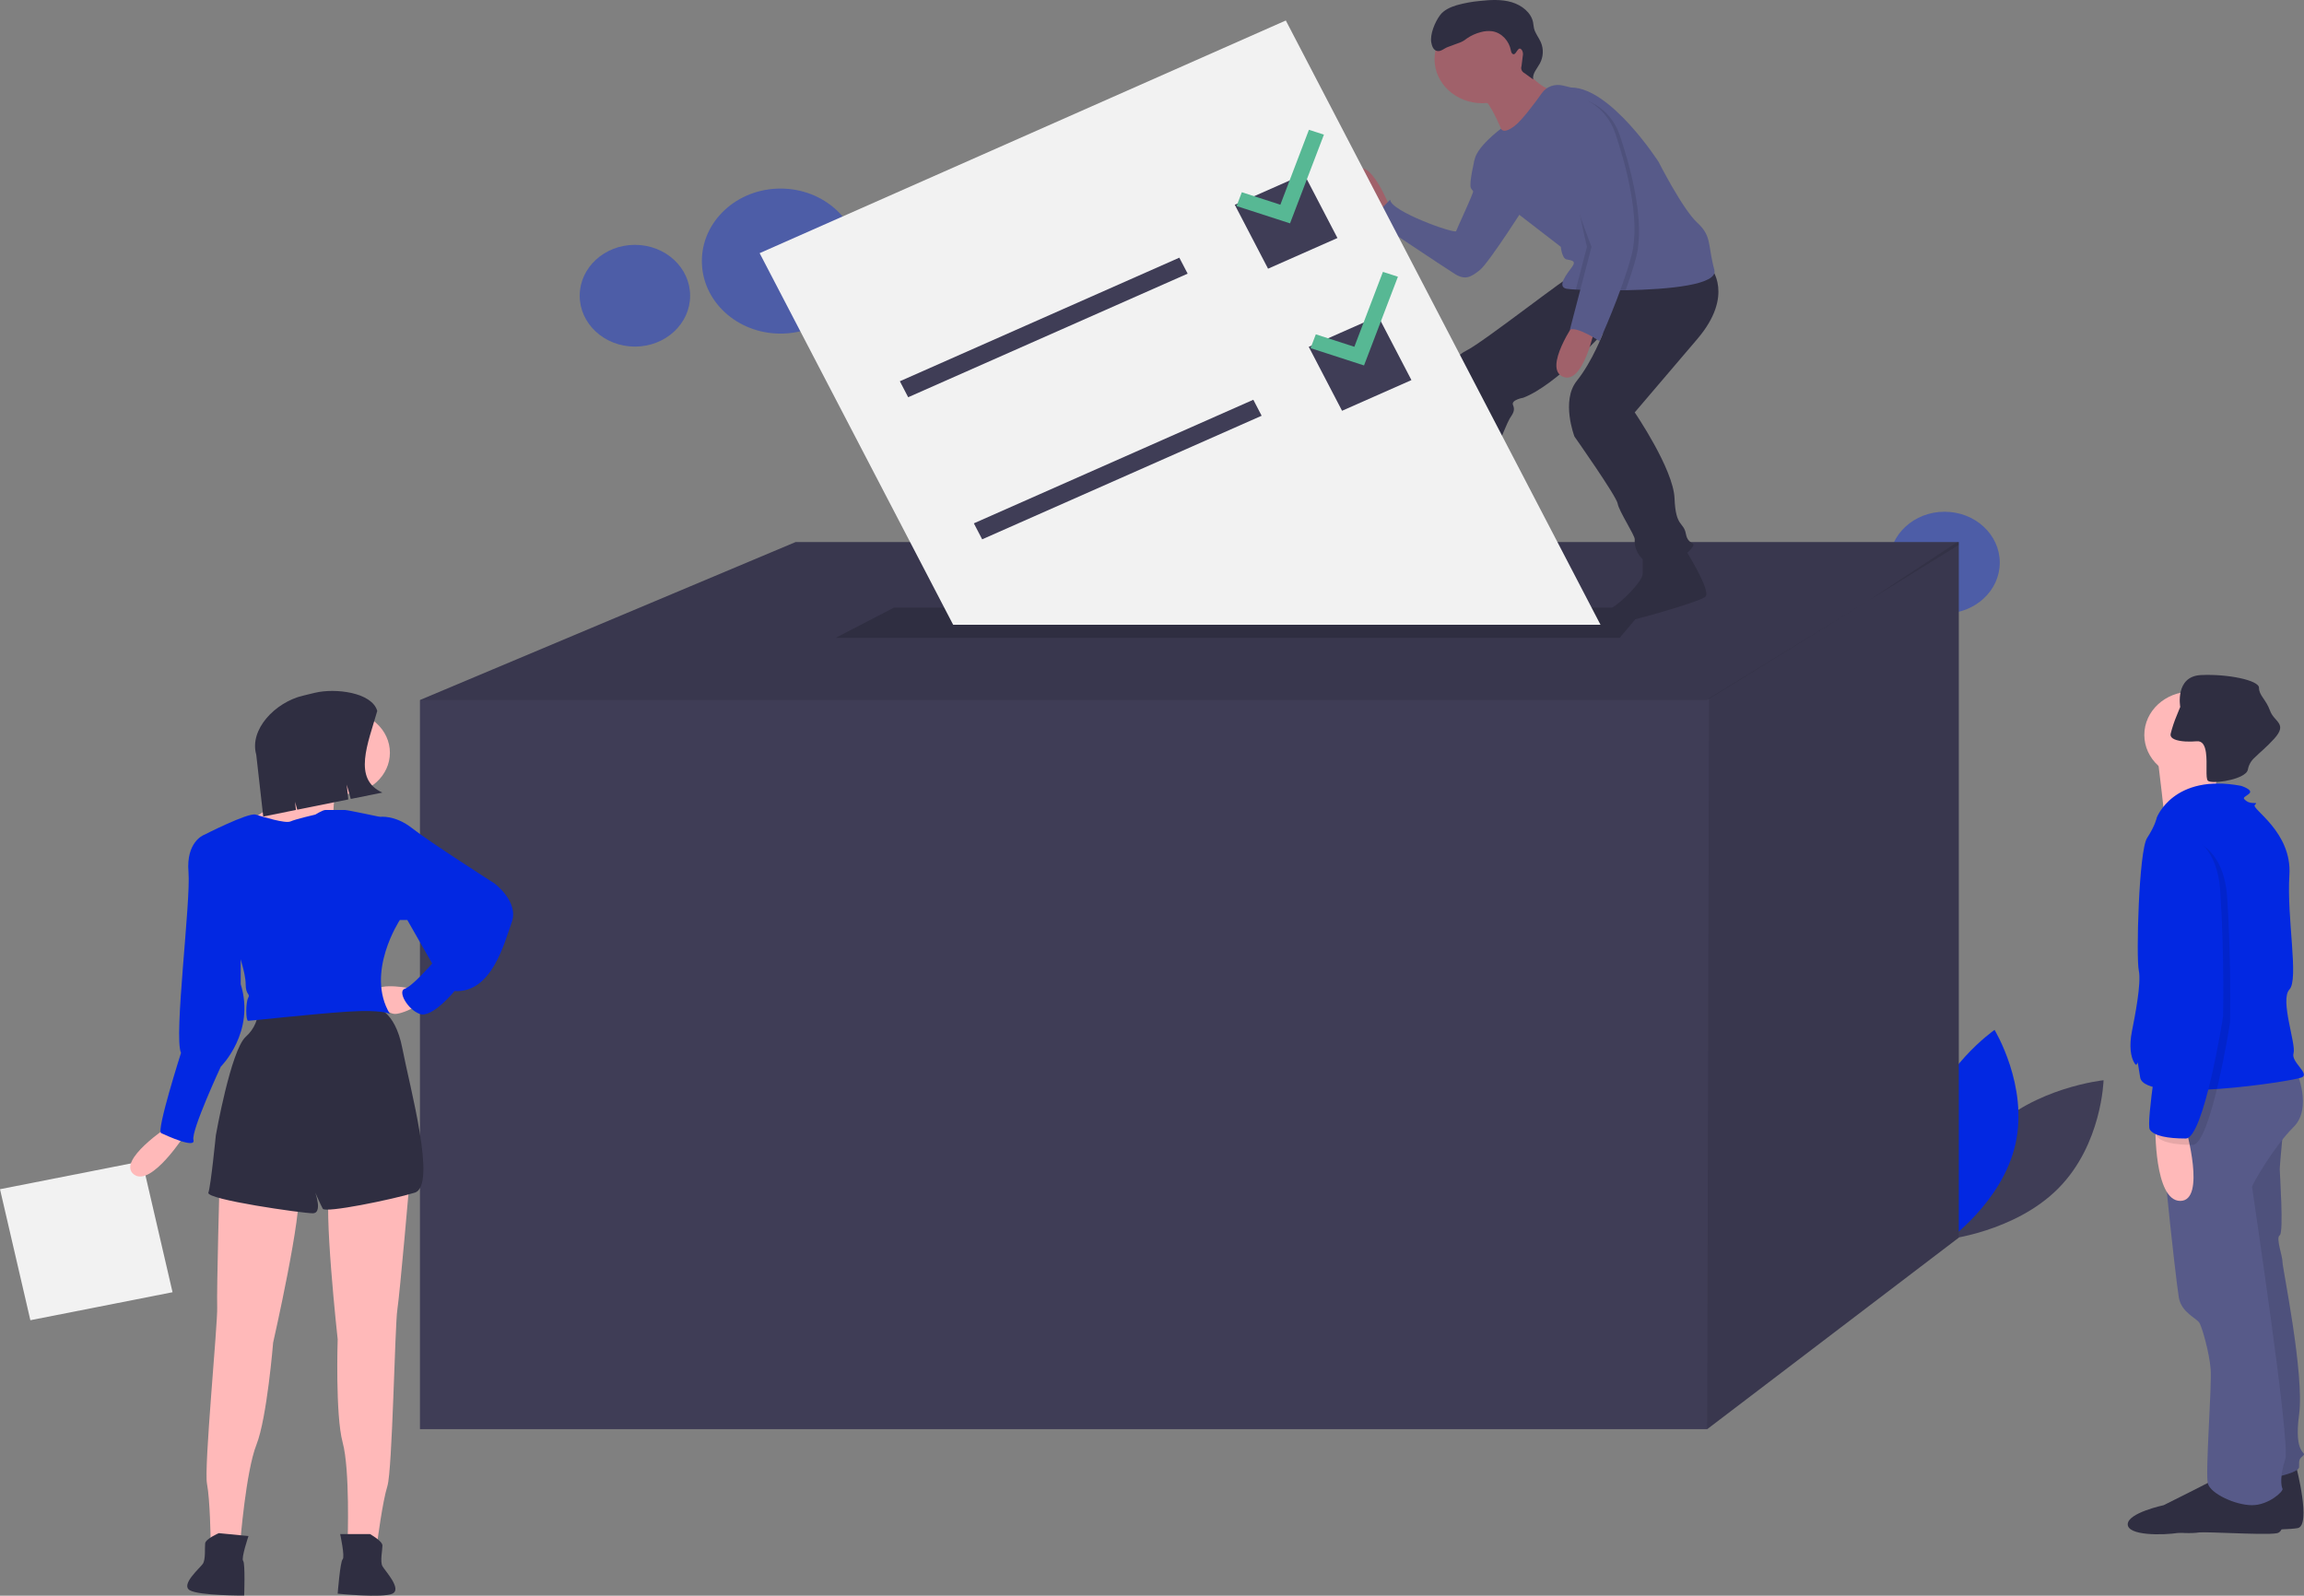 <svg width="641" height="444" viewBox="0 0 641 444" fill="none" xmlns="http://www.w3.org/2000/svg">
<rect x="0" y="0" width="641" height="444" fill="#808080" stroke="none"/>
<g clip-path="url(#clip0_303_83)">
<path opacity="0.4" d="M540.999 170.7C549.481 170.7 556.358 164.363 556.358 156.546C556.358 148.728 549.481 142.391 540.999 142.391C532.516 142.391 525.64 148.728 525.64 156.546C525.64 164.363 532.516 170.7 540.999 170.7Z" fill="#0228E2"/>
<path opacity="0.4" d="M217.164 92.826C229.256 92.826 239.059 83.792 239.059 72.647C239.059 61.503 229.256 52.469 217.164 52.469C205.071 52.469 195.269 61.503 195.269 72.647C195.269 83.792 205.071 92.826 217.164 92.826Z" fill="#0228E2"/>
<path opacity="0.4" d="M176.641 96.44C185.124 96.44 192.001 90.102 192.001 82.285C192.001 74.467 185.124 68.13 176.641 68.13C168.159 68.13 161.282 74.467 161.282 82.285C161.282 90.102 168.159 96.44 176.641 96.44Z" fill="#0228E2"/>
<path d="M553.863 314.834C541.727 327.079 541.286 344.916 541.286 344.916C541.286 344.916 560.522 342.9 572.658 330.655C584.794 318.41 585.234 300.573 585.234 300.573C585.234 300.573 565.999 302.589 553.863 314.834Z" fill="#3F3D56"/>
<path d="M560.718 318.358C557.046 334.592 541.609 345.36 541.609 345.36C541.609 345.36 532.126 329.805 535.798 313.57C539.471 297.335 554.907 286.568 554.907 286.568C554.907 286.568 564.39 302.123 560.718 318.358Z" fill="#0228E2"/>
<path d="M544.957 150.834V344.37L474.956 397.663H116.837V194.778L221.33 150.834H544.957Z" fill="#3F3D56"/>
<path opacity="0.1" d="M544.957 150.834V151.61L519.827 167.112L474.956 194.778H116.837L221.33 150.834H544.957Z" fill="black"/>
<path opacity="0.1" d="M544.957 150.834V344.37L474.956 397.663L475.463 194.31L519.827 167.112L544.551 150.834H544.957Z" fill="black"/>
<path d="M450.608 177.481H232.49L248.722 169.066H457.71L450.608 177.481Z" fill="#2F2E41"/>
<path d="M638.858 408.19C638.858 408.19 643.087 424.486 639.243 425.195C635.399 425.903 616.563 425.675 611.95 426.383C607.337 427.092 597.727 425.903 597.727 422.715C597.727 419.527 607.721 417.401 607.721 417.401C607.721 417.401 621.944 410.316 622.329 409.961C622.713 409.607 638.858 408.19 638.858 408.19Z" fill="#2F2E41"/>
<path d="M635.399 312.183C635.399 312.183 634.246 324.229 634.246 325.291C634.246 326.354 635.399 343.005 634.246 343.713C633.092 344.422 635.015 349.382 635.015 351.153C635.015 352.924 641.165 382.328 639.627 393.665C638.09 405.002 641.934 403.939 640.781 405.002C639.627 406.064 639.627 406.064 639.627 408.19C639.627 410.316 627.326 412.087 627.326 412.087L613.872 333.794L620.791 310.412L635.399 312.183Z" fill="#575A89"/>
<path opacity="0.1" d="M635.399 312.183C635.399 312.183 634.246 324.229 634.246 325.291C634.246 326.354 635.399 343.005 634.246 343.713C633.092 344.422 635.015 349.382 635.015 351.153C635.015 352.924 641.165 382.328 639.627 393.665C638.09 405.002 641.934 403.939 640.781 405.002C639.627 406.064 639.627 406.064 639.627 408.19C639.627 410.316 627.326 412.087 627.326 412.087L613.872 333.794L620.791 310.412L635.399 312.183Z" fill="black"/>
<path d="M633.477 413.15C633.477 413.15 637.321 425.903 633.477 426.612C629.633 427.32 610.797 425.8 606.184 426.509C601.571 427.217 591.961 427.32 591.961 424.132C591.961 420.943 601.956 418.818 601.956 418.818C601.956 418.818 616.179 411.732 616.563 411.378C616.947 411.024 633.477 413.15 633.477 413.15Z" fill="#2F2E41"/>
<path d="M638.859 298.013C638.859 298.013 643.471 308.286 638.09 313.6C632.708 318.914 626.557 329.543 626.557 330.251C626.557 330.96 637.321 401.459 635.783 406.064C634.246 410.67 634.63 413.504 635.014 414.212C635.399 414.921 631.17 418.818 626.557 418.818C621.945 418.818 615.025 415.63 614.256 412.795C613.488 409.961 615.41 385.517 615.025 380.911C614.641 376.306 612.719 369.575 611.95 368.158C611.181 366.741 606.953 365.324 606.184 361.072C605.415 356.821 599.265 302.618 601.187 300.847C603.109 299.075 638.859 298.013 638.859 298.013Z" fill="#575A89"/>
<path d="M609.644 216.531C616.862 216.531 622.714 211.138 622.714 204.486C622.714 197.834 616.862 192.441 609.644 192.441C602.426 192.441 596.574 197.834 596.574 204.486C596.574 211.138 602.426 216.531 609.644 216.531Z" fill="#FFB9B9"/>
<path d="M617.716 210.508C617.716 210.508 615.025 223.616 616.947 225.033C618.869 226.451 602.34 228.576 602.34 228.576C602.34 228.576 600.418 211.217 600.033 209.446C599.649 207.674 617.716 210.508 617.716 210.508Z" fill="#FFB9B9"/>
<path d="M600.033 227.513C600.033 227.513 604.646 215.114 623.482 218.657C623.482 218.657 626.942 219.719 625.788 220.782C624.635 221.845 623.482 221.845 625.02 222.908C626.557 223.971 628.479 222.908 627.326 223.971C626.173 225.033 637.705 231.41 636.936 243.455C636.168 255.5 639.627 272.505 636.936 275.339C634.245 278.174 638.858 290.573 638.09 293.053C637.321 295.533 642.702 298.721 640.396 299.784C638.09 300.847 596.573 307.223 595.42 299.784C594.267 292.344 595.036 297.658 593.883 295.887C592.729 294.116 592.345 290.927 593.114 287.03C593.883 283.133 595.805 273.568 595.036 270.025C594.267 266.483 595.036 236.724 597.342 233.182C599.649 229.639 600.033 227.513 600.033 227.513Z" fill="#0228E2"/>
<path d="M608.106 313.955C608.106 313.955 613.872 334.148 606.568 334.148C599.265 334.148 599.649 313.246 599.649 313.246L608.106 313.955Z" fill="#FFB9B9"/>
<path d="M603.877 204.486C603.877 205.513 605.491 206.165 607.994 206.314H607.998C609.059 206.37 610.123 206.351 611.181 206.257C612.78 206.123 613.441 207.508 613.714 209.336C614.16 212.351 613.537 216.577 614.256 217.24C615.248 218.154 622.478 217.236 624.739 215.164C625.091 214.873 625.325 214.481 625.404 214.051C625.641 212.786 626.318 211.626 627.334 210.746C628.667 209.403 630.566 207.915 632.708 205.549C636.552 201.298 632.708 200.943 631.554 197.755C630.401 194.566 628.479 193.504 628.479 191.378C628.479 189.252 619.638 187.481 612.334 187.835C605.03 188.19 606.568 196.692 606.568 196.692C606.568 196.692 606.133 197.719 605.615 199.044C604.913 200.707 604.342 202.414 603.908 204.153C603.89 204.263 603.879 204.374 603.877 204.486Z" fill="#2F2E41"/>
<path opacity="0.1" d="M605.415 232.828C605.415 232.828 618.485 232.119 619.638 249.832C620.791 267.546 620.407 284.196 620.407 284.551C620.407 284.905 615.025 318.56 610.028 318.56C605.031 318.56 601.186 317.852 600.033 316.081C598.88 314.309 603.109 288.802 603.109 288.802C603.109 288.802 605.031 261.878 601.955 253.375C598.88 244.873 598.496 233.89 605.415 232.828Z" fill="black"/>
<path d="M603.493 231.056C603.493 231.056 616.563 230.348 617.716 248.061C618.869 265.774 618.485 282.425 618.485 282.779C618.485 283.133 613.103 316.789 608.106 316.789C603.109 316.789 599.265 316.08 598.111 314.309C596.958 312.538 601.187 287.03 601.187 287.03C601.187 287.03 603.109 260.106 600.033 251.604C596.958 243.101 596.574 232.119 603.493 231.056Z" fill="#0228E2"/>
<path d="M386.766 57.886C386.766 57.886 381.07 43.013 376.957 47.679C372.843 52.345 383.286 60.219 383.286 60.219L386.766 57.886Z" fill="#A0616A"/>
<path d="M413.664 43.304L410.237 44.474C410.237 44.474 408.601 51.178 409.233 52.345C409.866 53.511 410.183 52.636 409.233 54.969C408.284 57.302 405.436 63.427 405.12 64.302C404.803 65.176 386.766 58.761 386.766 55.553C386.766 55.553 382.969 59.635 381.07 60.51C381.07 60.51 401.955 74.508 404.803 76.258C407.651 78.008 409.233 77.133 411.765 75.092C414.296 73.05 425.055 56.136 425.055 56.136L413.664 43.304Z" fill="#575A89"/>
<path d="M404.487 146.833C404.487 146.833 404.803 150.04 405.436 150.332C406.069 150.624 410.815 157.914 405.436 159.373C400.056 160.831 396.892 160.247 395.626 160.831C394.361 161.414 372.21 162.58 371.893 159.373C371.577 156.165 382.652 155.581 382.652 155.581C382.652 155.581 392.778 149.457 394.361 146.249C395.943 143.041 404.487 146.833 404.487 146.833Z" fill="#2F2E41"/>
<path d="M468.724 152.665C468.724 152.665 476.318 164.622 474.42 166.08C472.521 167.538 454.031 172.852 451.32 173.079C447.839 173.371 445.307 170.746 448.155 169.288C451.003 167.83 457.016 161.705 457.016 159.664V154.415L468.724 152.665Z" fill="#2F2E41"/>
<path d="M476.002 74.508C476.002 74.508 482.647 82.091 472.205 94.339L454.801 114.753C454.801 114.753 465.56 130.501 465.876 138.667C466.192 146.832 468.407 145.082 469.04 148.582C469.673 152.082 472.521 150.332 470.306 152.956C468.091 155.581 459.864 157.914 457.332 155.873C456.461 155.139 455.781 154.233 455.343 153.223C454.905 152.213 454.719 151.125 454.801 150.04C454.801 148.874 450.37 142.166 450.054 140.125C449.738 138.083 438.029 121.461 438.029 121.461C438.029 121.461 434.232 111.545 438.662 106.004C443.092 100.463 446.02 92.605 446.02 92.605C446.02 92.605 432.966 107.171 423.789 110.67C423.789 110.67 420.309 111.254 420.941 112.712C421.574 114.17 420.941 115.045 419.992 116.503C419.043 117.961 412.398 134.875 410.183 139.25C407.968 143.624 408.917 146.249 406.385 147.707C403.854 149.165 392.462 147.999 392.462 146.541C392.462 145.082 394.044 141.291 394.993 139.25C395.943 137.208 403.537 113.587 402.904 109.504C402.272 105.421 403.221 99.88 407.967 97.547C412.714 95.214 436.764 76.258 438.029 76.258C439.295 76.258 476.002 74.508 476.002 74.508Z" fill="#2F2E41"/>
<path d="M412.398 28.723C419.738 28.723 425.688 23.239 425.688 16.474C425.688 9.71 419.738 4.226 412.398 4.226C405.058 4.226 399.107 9.71 399.107 16.474C399.107 23.239 405.058 28.723 412.398 28.723Z" fill="#A0616A"/>
<path d="M423.157 17.641C423.157 17.641 427.271 24.349 432.334 25.224C437.397 26.098 419.043 39.513 419.043 39.513C419.043 39.513 414.613 26.682 410.816 26.098C407.019 25.515 423.157 17.641 423.157 17.641Z" fill="#A0616A"/>
<path d="M410.183 45.054C410.183 48.845 422.524 59.636 422.524 59.636L434.232 68.676C434.232 68.676 434.548 71.884 435.814 72.176C437.08 72.467 438.662 72.467 437.396 74.217C436.131 75.967 432.966 79.758 435.814 80.341C436.673 80.462 437.538 80.537 438.406 80.569C439.165 80.609 440.058 80.647 441.061 80.682C443.402 80.758 446.333 80.808 449.507 80.787C450.408 80.784 451.326 80.775 452.26 80.758C464.224 80.54 478.084 79.271 476.951 75.092C475.053 68.093 476.319 65.76 472.205 61.969C468.091 58.178 461.446 45.054 461.446 45.054C461.446 45.054 448.155 24.349 437.08 24.349L434.779 23.791C433.711 23.532 432.58 23.589 431.548 23.954C430.516 24.32 429.635 24.975 429.03 25.827C426.808 28.945 423.305 33.628 421.258 35.139C418.094 37.472 417.6 35.798 417.6 35.798C417.6 35.798 410.183 41.263 410.183 45.054Z" fill="#575A89"/>
<path d="M438.346 89.382C438.346 89.382 429.169 102.505 434.865 104.838C440.561 107.171 443.725 91.132 443.725 91.132L438.346 89.382Z" fill="#A0616A"/>
<path d="M421.086 15.091C420.576 15.032 420.415 14.438 420.329 13.971C419.869 11.47 417.846 9.097 415.128 8.694C414.09 8.566 413.033 8.645 412.03 8.924C410.592 9.287 409.243 9.899 408.054 10.727C407.472 11.217 406.799 11.607 406.067 11.877C405.568 12.012 403.451 12.88 402.956 13.026C401.868 13.349 400.968 14.399 399.848 14.191C398.776 13.992 398.369 12.799 398.197 11.804C397.804 9.537 399.212 6.155 400.612 4.257C401.674 2.816 403.471 1.986 405.269 1.447C407.374 0.858 409.537 0.462 411.727 0.264C414.684 -0.058 417.745 -0.228 420.578 0.614C423.411 1.456 425.991 3.516 426.52 6.216C426.63 6.778 426.651 7.354 426.786 7.912C427.115 9.273 428.092 10.416 428.662 11.708C429.073 12.656 429.264 13.673 429.222 14.694C429.18 15.714 428.907 16.716 428.42 17.633C427.631 19.095 426.259 20.501 426.555 22.111L424.113 20.336C423.76 20.152 423.486 19.861 423.338 19.513C423.19 19.165 423.175 18.78 423.298 18.423L423.653 15.605C423.776 15.095 423.72 14.562 423.494 14.082C422.409 12.335 421.937 15.19 421.086 15.091Z" fill="#2F2E41"/>
<path opacity="0.1" d="M444.041 69.259L441.061 80.682C444.067 80.781 448.044 80.834 452.259 80.758C453.323 77.819 454.338 74.754 455.117 71.884C457.965 61.385 453.218 45.346 450.687 37.763C448.155 30.181 441.826 28.14 441.826 28.14C439.232 28.981 436.781 30.159 434.548 31.639C430.435 34.264 444.041 69.259 444.041 69.259Z" fill="black"/>
<path opacity="0.1" d="M441.51 68.676L438.406 80.569C439.165 80.609 440.058 80.647 441.061 80.682C443.403 80.758 446.333 80.808 449.507 80.787C450.649 77.664 451.753 74.368 452.586 71.301C455.434 60.802 450.687 44.762 448.156 37.18C445.624 29.598 440.086 37.909 440.086 37.909C440.086 37.909 442.301 32.951 438.188 35.576C434.074 38.201 441.51 68.676 441.51 68.676Z" fill="black"/>
<path d="M440.561 27.556C440.561 27.556 446.89 29.598 449.421 37.18C451.953 44.762 456.699 60.802 453.851 71.3C451.003 81.799 444.991 94.922 444.991 94.922C444.991 94.922 438.979 90.84 436.763 91.715L442.776 68.676C442.776 68.676 429.169 33.68 433.283 31.056C435.515 29.576 437.966 28.397 440.561 27.556Z" fill="#575A89"/>
<path d="M445.278 173.835L357.729 5.701L211.341 70.441L265.179 173.835H445.278Z" fill="#F2F2F2"/>
<path d="M328.103 71.697L250.351 106.083L252.666 110.531L330.418 76.144L328.103 71.697Z" fill="#3F3D56"/>
<path d="M348.689 111.231L270.937 145.617L273.252 150.065L351.004 115.679L348.689 111.231Z" fill="#3F3D56"/>
<path d="M362.829 48.435L343.525 56.973L352.789 74.763L372.093 66.226L362.829 48.435Z" fill="#3F3D56"/>
<path d="M383.415 87.97L364.111 96.507L373.375 114.297L392.679 105.76L383.415 87.97Z" fill="#3F3D56"/>
<path d="M364.16 36.113L356.21 56.959L345.493 53.487L344.026 57.333L358.902 62.151L368.332 37.464L364.16 36.113Z" fill="#57B894"/>
<path d="M384.745 75.647L376.795 96.493L366.079 93.022L364.612 96.867L379.487 101.685L388.918 76.999L384.745 75.647Z" fill="#57B894"/>
<path d="M8.449 367.347L48.003 359.56L39.554 323.108L0 330.894L8.449 367.347Z" fill="#F2F2F2"/>
<path d="M46.902 313.368C46.902 313.368 32.374 322.932 37.217 326.757C42.06 330.583 51.745 315.281 51.745 315.281L46.902 313.368Z" fill="#FFB9B9"/>
<path d="M114.009 328.032C114.009 328.032 111.242 359.911 110.55 364.374C109.858 368.837 109.167 409.004 107.783 413.467C106.399 417.93 105.016 428.769 105.016 428.769H96.714C96.714 428.769 97.406 409.004 95.33 401.353C93.255 393.702 93.947 372.663 93.947 372.663C93.947 372.663 89.796 335.046 91.871 329.945C93.947 324.844 114.009 328.032 114.009 328.032Z" fill="#FFB9B9"/>
<path d="M102.94 426.856C102.94 426.856 106.399 428.769 106.399 430.044C106.399 431.319 105.707 434.507 106.399 435.782C107.091 437.058 111.934 442.158 109.166 443.433C106.399 444.709 93.946 443.433 93.946 443.433C93.946 443.433 94.638 434.507 95.33 433.87C96.022 433.232 94.638 426.856 94.638 426.856H102.94Z" fill="#2F2E41"/>
<path d="M61.123 327.251C61.123 327.251 60.244 359.221 60.424 363.726C60.604 368.232 56.717 408.244 57.584 412.816C58.452 417.388 58.594 428.301 58.594 428.301L66.85 429.104C66.85 429.104 68.413 409.382 71.348 401.974C74.284 394.566 75.992 373.575 75.992 373.575C75.992 373.575 84.404 336.568 82.921 331.295C81.438 326.021 61.123 327.251 61.123 327.251Z" fill="#FFB9B9"/>
<path d="M60.876 426.6C60.876 426.6 57.218 428.168 57.073 429.436C56.928 430.704 57.253 433.941 56.419 435.142C55.586 436.343 50.189 440.947 52.796 442.483C55.403 444.019 67.932 443.955 67.932 443.955C67.932 443.955 68.261 435.012 67.645 434.311C67.03 433.61 69.132 427.403 69.132 427.403L60.876 426.6Z" fill="#2F2E41"/>
<path d="M104.324 280.214C104.324 280.214 109.858 280.851 111.934 291.69C114.009 302.529 121.619 329.945 115.393 331.857C109.167 333.77 90.487 337.596 89.796 336.321C89.104 335.045 87.72 331.857 87.72 331.857C87.72 331.857 89.796 337.596 87.028 337.596C84.261 337.596 57.28 333.77 57.972 331.857C58.664 329.945 60.047 315.918 60.047 315.918C60.047 315.918 64.198 292.328 68.349 288.502C69.551 287.439 70.483 286.146 71.081 284.713C71.679 283.281 71.927 281.745 71.808 280.214H104.324Z" fill="#2F2E41"/>
<path d="M114.701 275.113C114.701 275.113 105.707 273.201 104.324 275.751C102.94 278.301 107.783 282.127 109.858 282.127C111.934 282.127 115.393 280.214 115.393 280.214L114.701 275.113Z" fill="#FFB9B9"/>
<path d="M96.022 220.92C102.9 220.92 108.475 215.781 108.475 209.443C108.475 203.105 102.9 197.967 96.022 197.967C89.145 197.967 83.569 203.105 83.569 209.443C83.569 215.781 89.145 220.92 96.022 220.92Z" fill="#FFB9B9"/>
<path d="M93.946 217.732C93.946 217.732 91.871 226.658 93.254 226.658C94.638 226.658 82.877 232.396 82.877 232.396L73.883 231.121L71.116 227.295C71.116 227.295 85.644 218.369 85.644 213.269C85.644 208.168 93.946 217.732 93.946 217.732Z" fill="#FFB9B9"/>
<path d="M87.72 226.658C87.72 226.658 89.795 225.383 90.487 225.383H96.022C96.713 225.383 105.707 227.296 105.707 227.296L111.242 255.986C111.242 255.986 101.556 270.651 108.474 282.127C108.474 282.127 106.399 280.852 96.713 281.489C87.028 282.127 69.732 284.04 69.041 284.04C68.349 284.04 68.349 278.939 69.041 277.664C69.732 276.389 68.349 277.026 68.349 273.839C68.349 270.651 66.273 264.912 66.273 264.912L56.588 232.396C56.588 232.396 69.041 226.02 71.116 226.658C73.192 227.296 79.418 229.208 80.802 228.571C82.185 227.933 87.72 226.658 87.72 226.658Z" fill="#0228E2"/>
<path d="M103.632 227.933L105.707 227.295C105.707 227.295 109.858 226.658 114.701 230.483C119.544 234.309 137.531 245.785 137.531 245.785C137.531 245.785 144.449 250.886 142.374 256.624C140.298 262.362 136.839 276.389 126.462 275.751C126.462 275.751 120.236 283.402 116.776 282.127C113.317 280.852 110.55 275.751 112.625 275.113C114.701 274.476 120.235 268.1 120.235 268.1L113.317 255.986H111.242L103.632 252.161L103.632 227.933Z" fill="#0228E2"/>
<path d="M62.123 231.758L56.588 232.396C56.588 232.396 51.746 234.309 52.438 242.597C53.129 250.886 48.287 288.503 50.362 292.966C50.362 292.966 43.444 314.643 44.828 315.281C46.211 315.918 54.513 319.744 53.821 317.193C53.129 314.643 61.431 296.791 61.431 296.791C61.431 296.791 71.117 287.227 66.966 273.838V262.999L62.123 231.758Z" fill="#0228E2"/>
<path d="M106.386 220.539L97.591 222.305L96.461 218.314L96.896 222.444L82.708 225.293L82.084 223.09L82.324 225.37L73.236 227.194L71.292 209.997C69.294 202.94 76.588 195.418 84.245 193.577L87.642 192.76C93.266 191.407 103.489 192.637 104.957 197.82C102.388 206.856 98.008 216.763 106.386 220.539Z" fill="#2F2E41"/>
</g>
<defs>
<clipPath id="clip0_303_83">
<rect width="641" height="444" fill="white"/>
</clipPath>
</defs>
</svg>
